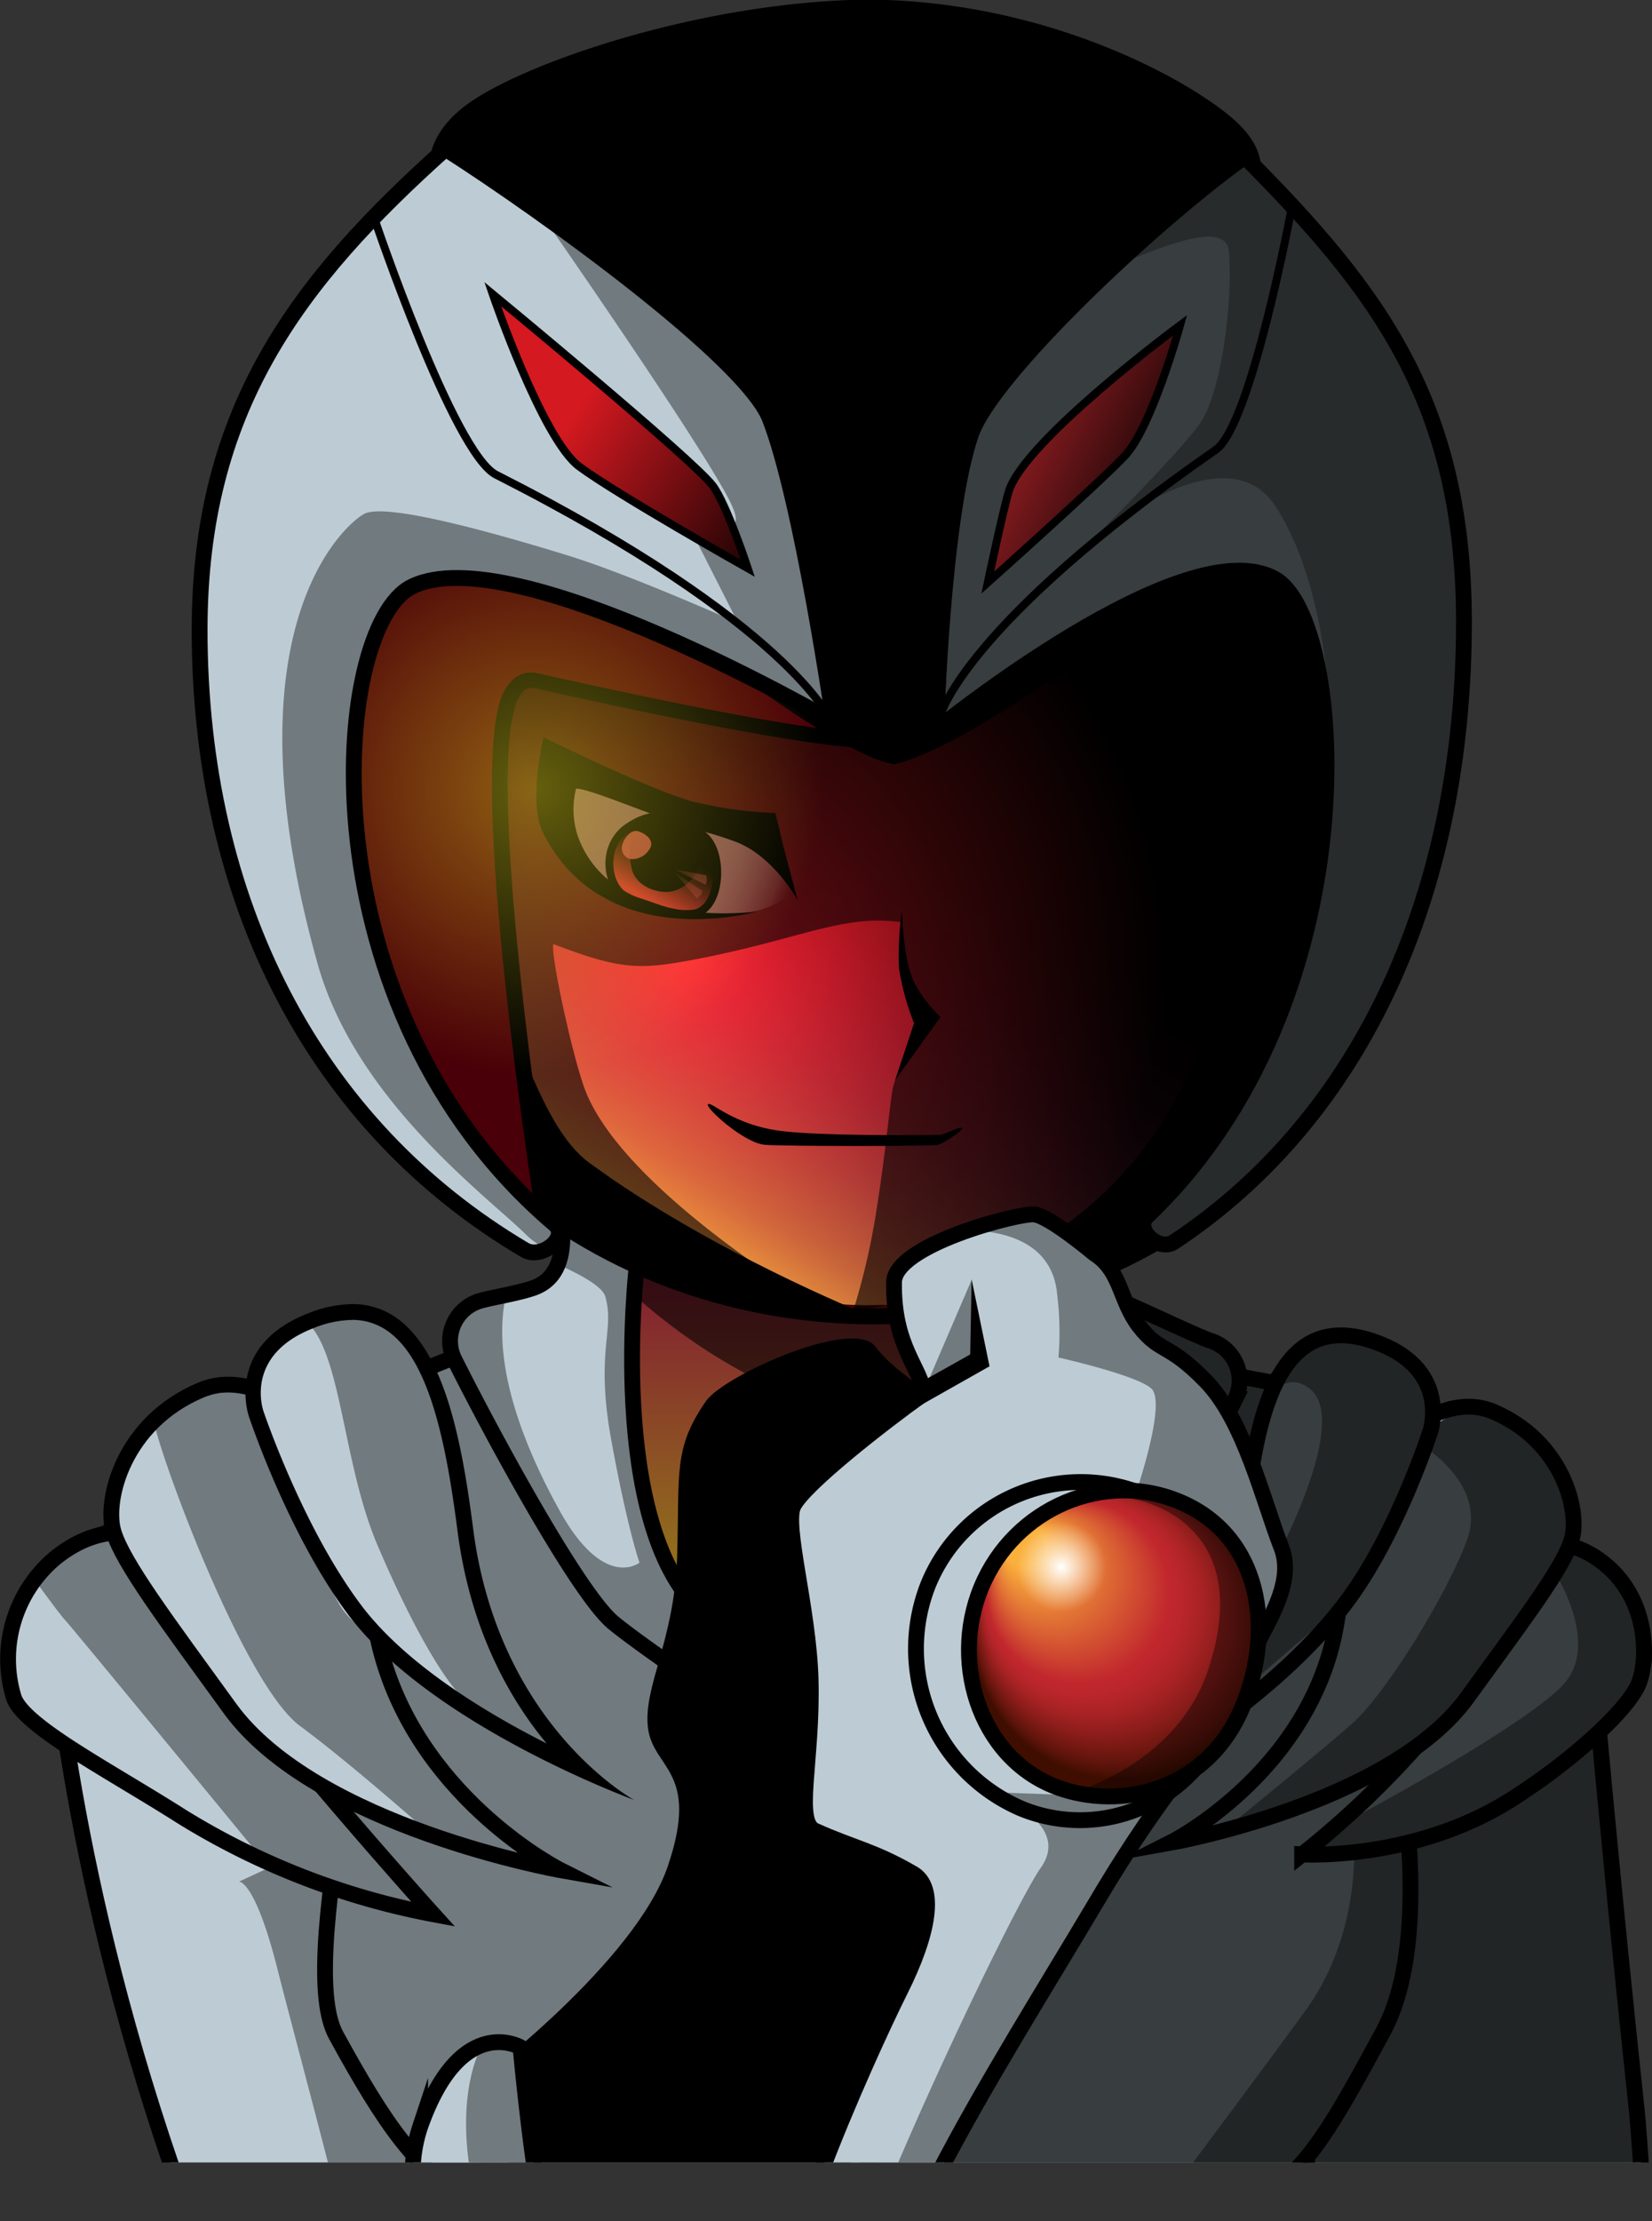 <svg xmlns="http://www.w3.org/2000/svg" xmlns:xlink="http://www.w3.org/1999/xlink" viewBox="0 0 208.89 280.76"><rect x="0" y="0" width="208.89" height="280.76" fill="#333333" stroke="none"/><defs><clipPath id="bcfb1f2d-c68b-44a5-a9f1-ce54e7221cde" transform="translate(-27.95 -1.93)"><rect x="0.77" y="1.11" width="251.23" height="274.17" style="fill:none"/></clipPath><linearGradient id="a5e5afa3-05a9-4281-9628-bbf8f98f93d2" x1="137.18" y1="213.74" x2="137.18" y2="155.13" gradientUnits="userSpaceOnUse"><stop offset="0" stop-color="#fcee21"/><stop offset="1" stop-color="#d4145a"/></linearGradient><radialGradient id="ac460d37-6c85-4357-a0f8-397077cf07b6" cx="114.33" cy="123.57" r="76.58" gradientUnits="userSpaceOnUse"><stop offset="0.01" stop-color="#ff1d25"/><stop offset="0.8"/></radialGradient><linearGradient id="ef7400bb-cd68-4975-a3fa-2dabb56fc0fd" x1="96.1" y1="150.75" x2="128.54" y2="98.01" gradientUnits="userSpaceOnUse"><stop offset="0" stop-color="#fbb03b"/><stop offset="0.01" stop-color="#fbad3c" stop-opacity="0.98"/><stop offset="0.17" stop-color="#f7884c" stop-opacity="0.72"/><stop offset="0.34" stop-color="#f4685a" stop-opacity="0.5"/><stop offset="0.49" stop-color="#f24d65" stop-opacity="0.32"/><stop offset="0.64" stop-color="#f0396e" stop-opacity="0.18"/><stop offset="0.77" stop-color="#ee2a74" stop-opacity="0.08"/><stop offset="0.9" stop-color="#ed2178" stop-opacity="0.02"/><stop offset="1" stop-color="#ed1e79" stop-opacity="0"/></linearGradient><linearGradient id="bb6d0e6c-5b01-4502-b8bd-5217bebc8940" x1="-207.33" y1="122.38" x2="-179.52" y2="109" gradientTransform="matrix(-1, 0.03, 0.03, 1, -84.11, 0.59)" gradientUnits="userSpaceOnUse"><stop offset="0" stop-color="#fff" stop-opacity="0"/><stop offset="0.03" stop-color="#fff" stop-opacity="0.14"/><stop offset="0.06" stop-color="#fff" stop-opacity="0.32"/><stop offset="0.11" stop-color="#fff" stop-opacity="0.48"/><stop offset="0.15" stop-color="#fff" stop-opacity="0.62"/><stop offset="0.2" stop-color="#fff" stop-opacity="0.74"/><stop offset="0.25" stop-color="#fff" stop-opacity="0.84"/><stop offset="0.31" stop-color="#fff" stop-opacity="0.91"/><stop offset="0.38" stop-color="#fff" stop-opacity="0.96"/><stop offset="0.47" stop-color="#fff" stop-opacity="0.99"/><stop offset="0.65" stop-color="#fff"/></linearGradient><linearGradient id="b7394583-3cb4-4709-bdf0-3f1ae65a7534" x1="-177.01" y1="179.66" x2="-167.46" y2="186.69" gradientTransform="matrix(-0.9, 0.44, 0.44, 0.9, -124.76, 26.01)" gradientUnits="userSpaceOnUse"><stop offset="0"/><stop offset="0.06" stop-color="#090202"/><stop offset="0.16" stop-color="#230708"/><stop offset="0.28" stop-color="#4c0f12"/><stop offset="0.43" stop-color="#851b1f"/><stop offset="0.57" stop-color="#c1272d"/><stop offset="0.87" stop-color="#ff1d25"/><stop offset="0.99" stop-color="#ff1d25"/></linearGradient><linearGradient id="e4add526-1a29-4c86-ab04-6da8e9e2d1cf" x1="-164.35" y1="207.04" x2="-162.19" y2="203.3" gradientTransform="matrix(-0.81, 0.58, 0.58, 0.81, -136.65, 40.02)" gradientUnits="userSpaceOnUse"><stop offset="0" stop-color="#c3474b"/><stop offset="0" stop-color="#c3474b"/><stop offset="0.5" stop-color="#c3474b" stop-opacity="0.47"/><stop offset="0.84" stop-color="#c3474b" stop-opacity="0.13"/><stop offset="1" stop-color="#c3474b" stop-opacity="0"/></linearGradient><linearGradient id="a7d1ed02-5d75-40a8-b335-edfa21122bcc" x1="-162.95" y1="207.92" x2="-160.8" y2="204.2" gradientTransform="matrix(-0.81, 0.58, 0.58, 0.81, -136.65, 40.02)" gradientUnits="userSpaceOnUse"><stop offset="0" stop-color="#c3474b" stop-opacity="0.3"/><stop offset="0.53" stop-color="#c3474b" stop-opacity="0.13"/><stop offset="1" stop-color="#c3474b" stop-opacity="0"/></linearGradient><radialGradient id="a30637d9-2c1b-4470-8ae8-ddb521ca560f" cx="67.69" cy="99.67" r="36.28" gradientUnits="userSpaceOnUse"><stop offset="0" stop-color="#fcee21"/><stop offset="0.27" stop-color="#fcee21" stop-opacity="0.72"/><stop offset="0.78" stop-color="#fcee21" stop-opacity="0.21"/><stop offset="1" stop-color="#fcee21" stop-opacity="0"/></radialGradient><linearGradient id="ebca07e3-2c01-4285-99c9-9190b692f571" x1="114.7" y1="64.99" x2="141.96" y2="45.95" gradientTransform="matrix(-0.9, 0.11, 0.12, 0.93, 273.03, -7.82)" gradientUnits="userSpaceOnUse"><stop offset="0"/><stop offset="1" stop-color="#c1272d"/></linearGradient><linearGradient id="f834d602-0e6f-478a-a0cf-5d2cb0635751" x1="101.08" y1="53.6" x2="130.01" y2="70.81" gradientTransform="matrix(1, 0.04, -0.04, 1, 2.25, -4.23)" gradientUnits="userSpaceOnUse"><stop offset="0" stop-color="#d41920"/><stop offset="1"/></linearGradient><radialGradient id="ac1df36d-06ca-4bca-98e7-e328110340da" cx="169.81" cy="208.02" fx="155.587" fy="195.636" r="18.86" gradientUnits="userSpaceOnUse"><stop offset="0.14" stop-color="#fbb03b"/><stop offset="0.61" stop-color="#c1272d"/><stop offset="0.66" stop-color="#ba262b"/><stop offset="0.74" stop-color="#a72224"/><stop offset="0.83" stop-color="#881c19"/><stop offset="0.94" stop-color="#5e140b"/><stop offset="1" stop-color="#3f0e00"/></radialGradient><radialGradient id="f01d95e4-a3c9-4ac1-a0b6-dd73a5627174" cx="134.22" cy="198.07" r="5.77" gradientUnits="userSpaceOnUse"><stop offset="0" stop-color="#fff"/><stop offset="0.21" stop-color="#fff" stop-opacity="0.76"/><stop offset="0.6" stop-color="#fff" stop-opacity="0.36"/><stop offset="0.87" stop-color="#fff" stop-opacity="0.1"/><stop offset="0.99" stop-color="#fff" stop-opacity="0"/></radialGradient></defs><g id="fb4305d4-9ea8-4655-9bce-ba2f728ee41f" data-name="Layer 2"><g id="aea8e573-2ca6-413e-8d62-a436923bdca4" data-name="Layer 26"><g style="clip-path:url(#bcfb1f2d-c68b-44a5-a9f1-ce54e7221cde)"><path d="M50.23,277.53H89.38c-1.06-4.3-2.18-9.23-3.12-13.65-3.05-14.2-5.38-26.22-5.38-26.22L34.45,206.09s1.66,30.23,15.21,69.72C49.83,276.31,50,276.89,50.23,277.53Z" transform="translate(-27.95 -1.93)" style="fill:#bdccd4;stroke:#000;stroke-miterlimit:10;stroke-width:2px"/><path d="M193.4,276.51h42.12c-.28-4-.5-6.88-.62-7.95-4.64-43.51-6.52-68.25-6.52-68.25l-37.72,24.9s.26,30.39,2,44.77Q193,273.22,193.4,276.51Z" transform="translate(-27.95 -1.93)" style="fill:#bdccd4;stroke:#000;stroke-miterlimit:10;stroke-width:2px"/><g id="ec86d454-82f6-458a-84f6-2ee5cf5605f8" data-name="suit"><path d="M137.38,276.52c-2.44.2-8.21,1-21.16,3.18-28.57,4.84-33.54,1.84-45.77-20.49-2.37-4.33-1.62-14.87,1.4-32.22,1.11-6.4-20.92-34.7-15.76-38.76,10.55-8.29,35.82-17.17,35.82-17.17l46.22-3.83L192.6,177.4s22.05,59.61,10.21,81.41c-12.05,22.19-14.08,25.73-42.66,20.89-12.94-2.19-18.71-3-21.15-3.18Z" transform="translate(-27.95 -1.93)" style="fill:#bdccd4;stroke:#000;stroke-miterlimit:10;stroke-width:2px"/><path d="M181,171.4c-1.4-.44-8.15-3.66-11.72-5.19-7.28-3.12-2.81-20.42-2.81-20.42,1.53.76-22.53-1-28.28-1.47v-.07l-.42,0-.42,0v.07c-5.74.44-41.24,3-41,3,0,0,6.6,14.55-.81,17.36-1.91.72-5.59,1.28-7,1.72a5.28,5.28,0,0,0-3.12,7.4c5.13,10.22,15.72,29.65,20.09,33.26,5.26,4.35,27.29,18.92,31.84,21.92,0,0,.16.45.42.28.27.17.42-.28.42-.28,4.56-3,26.58-17.57,31.84-21.92,4.37-3.61,9-18,14.1-28.26A5.28,5.28,0,0,0,181,171.4Z" transform="translate(-27.95 -1.93)" style="fill:#bdccd4;stroke:#000;stroke-miterlimit:10;stroke-width:2px"/><path d="M165.88,161.9l-28.7,1.83-28.71-1.83s-3.85,32.46,8,43.56c11.09,10.37,20.7,14.16,20.7,14.16s9.61-3.79,20.7-14.16C169.74,194.36,165.88,161.9,165.88,161.9Z" transform="translate(-27.95 -1.93)" style="stroke:#000;stroke-miterlimit:10;stroke-width:2px;fill:url(#a5e5afa3-05a9-4281-9628-bbf8f98f93d2)"/><path d="M108.38,165.83S122.3,179,137.87,180.77c10.19,1.16,21.19-14.05,21.19-14.05L110.3,160Z" transform="translate(-27.95 -1.93)" style="opacity:0.6"/></g><path d="M56.33,203.14c-4.58-6-13-11.07-21.42-4.25a16.67,16.67,0,0,0-5.19,17.7c1.44,3.68,11.82,9,21.26,15A93.38,93.38,0,0,0,82.72,243.9s-9.82-10.85-21-24.4C57.34,214.25,60.58,208.72,56.33,203.14Z" transform="translate(-27.95 -1.93)" style="fill:#bdccd4;stroke:#000;stroke-miterlimit:10;stroke-width:2px"/><path d="M73.46,191.71c-2-7.79-12.13-17.4-20.08-14.08-9.83,4.11-12.27,13.93-11.08,17.91s6.79,11.4,14.71,22.33c10.87,15,41.84,20.47,41.84,20.47s-17.06-8.56-22.4-26.47C74.11,204,75.45,199.58,73.46,191.71Z" transform="translate(-27.95 -1.93)" style="fill:#bdccd4;stroke:#000;stroke-miterlimit:10;stroke-width:2px"/><path d="M101.41,225.51c-8.29-3.79-21.71-10.95-28.57-20-7.54-10-12.47-24.68-12.52-24.83-.11-.34-2.61-8.1,7-11.79a14.41,14.41,0,0,1,5.12-1.07c9.48,0,12.49,13.24,14.34,27.55C88.79,210.84,96,220.39,101.41,225.51Z" transform="translate(-27.95 -1.93)" style="fill:#bdccd4"/><path d="M72.45,168.77c8.71,0,11.56,12.82,13.35,26.67,1.61,12.48,6.53,21.17,11.26,26.87-7.92-4-17.88-10.1-23.42-17.45-7.44-9.88-12.32-24.4-12.38-24.55-.24-.74-2.11-7.27,6.42-10.53a13.45,13.45,0,0,1,4.77-1m0-2A15.35,15.35,0,0,0,67,167.91c-10.68,4.09-7.6,13-7.6,13S64.31,195.8,72,206.06c10.6,14.07,36.13,23.39,36.13,23.39S91,220.14,87.78,195.19c-1.66-12.85-4.51-28.42-15.33-28.42Z" transform="translate(-27.95 -1.93)"/><path d="M213.53,203.44c3.76-5.1,10.65-9.39,17.49-3.67,5.36,4.48,5.36,11.8,4.17,14.9S227.39,224,219.67,229c-12.51,8.24-27.07,7.34-27.07,7.34A115.33,115.33,0,0,0,211,218C214.52,213.58,210.05,208.16,213.53,203.44Z" transform="translate(-27.95 -1.93)" style="fill:#bdccd4;stroke:#000;stroke-miterlimit:10;stroke-width:2px"/><path d="M198.71,193c1.77-7,10.9-15.63,18-12.65,8.83,3.7,11,12.51,10,16.09s-6.1,10.24-13.22,20.06c-9.76,13.46-37.59,18.39-37.59,18.39s15.34-7.69,20.13-23.78C198.12,204,196.92,200,198.71,193Z" transform="translate(-27.95 -1.93)" style="fill:#bdccd4;stroke:#000;stroke-miterlimit:10;stroke-width:2px"/><path d="M185.52,192.62c1.47-12.45,4.38-25.86,17-20.8,8.78,3.51,6.3,11,6.3,11s-4,12.47-10.23,21.07C190,215.71,175,224.32,175,224.32S183,213.61,185.52,192.62Z" transform="translate(-27.95 -1.93)" style="fill:#bdccd4;stroke:#000;stroke-miterlimit:10;stroke-width:2px"/><path d="M62,238l-3.83,1.78s2-.25,4.85,11c1.15,4.57,3.94,14.94,6.9,26.45h68.49l14.23-104.83-54-14.64a12.4,12.4,0,0,1-.17,4c3.24,1.43,5.61,2.85,6,4,1.27,4.34-1.28,6.9.76,18.13s3.58,15.57,3.58,15.57-4.48,3.6-10.13-6.63c-10.73-19.41-6.17-27.43-6.73-28.05-1.68.28-5.36,2.44-5.87,3.28a8,8,0,0,0-.68,4.34l-3.06,2.72s-3.92-7.06-7-7.19a29.79,29.79,0,0,0-4.71.15c.39.35-4.22.69-3.87,1,4.35,3.83,4.54,17.85,8.88,28.07s8.64,17.63,11.19,19.68-13-7.66-15.58-11.49S60.51,182,59.74,178.21c0-.12,0-.26-.06-.41-1.78,0-8,.32-10.06,1.69a9.86,9.86,0,0,0-2.21,2,4.5,4.5,0,0,0,.08.51C48.77,187.66,59,215,65.87,220.09s16.85,14,16.85,14-17.1-7.66-19.91-10.22-20.17-26-20.17-26l-1.26-3.4c-1.81.87-6.51,3.33-9.47,6.59,1.4,1.93,3.81,5.21,4.35,5.75C37,207.57,62,238,62,238Z" transform="translate(-27.95 -1.93)" style="opacity:0.4"/><path d="M234.8,276.85l-5.2-55s3.53-4.63,6.38-7.91c2-2.28.25-6.9-2-11.24a10.14,10.14,0,0,0-6.64-5.1s1.27-6.13-5.36-13.54-12.77-1.78-12.77-1.78,2.81-6.64-6.38-10.73-14.56,4.6-14.56,4.6l-3.32.51-1.27-3.57-19.92-9.71-17.87,8.43-9.4,105Z" transform="translate(-27.95 -1.93)" style="opacity:0.7"/><path d="M193.53,177.45c5.36,4.08-4.59,22.21-4.59,22.21L184.6,216l14.55-12.51,8.94-18.64s7.91,4.85,5.36,11.75-10.22,19.4-14.56,23.23-16.59,13.79-16.59,13.79L202.47,226,216,214.47l8.68-13.53s5.36,8.42,1.28,13.53-27.07,17.36-27.07,17.36l-5.61,4.08,5.87-.51s.76,11.24-6.13,20.69c-4.8,6.57-11.81,16-15.64,21.1h57.45l-5.23-55.33s5.73-3.61,6.38-7.91a22.18,22.18,0,0,0-2-11.24,10.14,10.14,0,0,0-6.64-5.1s1.27-6.13-5.36-13.54-12.77-1.78-12.77-1.78,2.81-6.64-6.38-10.73-14.56,4.6-14.56,4.6l-3.32.51-1.27-3.57-19.92-9.71-15.15,7.15,36.79,15.59S188.17,173.36,193.53,177.45Z" transform="translate(-27.95 -1.93)" style="opacity:0.4"/><g id="e5d2ff79-426e-474a-b726-a9ab99a36289" data-name="shield"><path d="M205.05,109.42c-.76,33.36-31.31,59.73-68.25,58.9S70.53,139.76,71.28,106.4,58.67,46.8,139.53,47.5C208.13,48.09,205.8,76.05,205.05,109.42Z" transform="translate(-27.95 -1.93)" style="stroke:#000;stroke-miterlimit:10;stroke-width:2px;fill:url(#ac460d37-6c85-4357-a0f8-397077cf07b6)"/><path d="M141.77,166.82c9-3.7,26.54-7.93,36.74-29.54,5.79-12.26,9.23-35.38,3.75-44.94-7.55-13.15-41.88,3.4-41.88,3.4l40.51-41.53c-7.52-12-5.41-7.85-41-8.15C59,45.36,72.38,71.59,71.63,105s28.58,61.08,65.52,61.92C138.7,166.91,140.24,166.88,141.77,166.82Z" transform="translate(-27.95 -1.93)" style="fill:url(#ef7400bb-cd68-4975-a3fa-2dabb56fc0fd)"/><path d="M87.87,122.21c5.31,7.84,8,21.85,14.56,26.68C117.74,160.13,137.36,168,137.36,168l-13.27-1-13.79-4-16.51-9.62Z" transform="translate(-27.95 -1.93)"/><path d="M189.81,80.11C185.67,74,124,88.23,124,88.23s-4.19,0-14.11-5.15c-14.58-7.55-41.54-11.4-41.54-11.4l3.24,49.7L84.13,151l45.06,14.53s-22.72-13.76-27.28-25.89c-1.62-4.34-4.34-17-4-18.38,8.08,3.09,10.59,3.27,16.83,2.15,14-2.54,19.6-6,27.22-4.9.31,0-.36,6,3,12.64.49,1-3.16,4.42-4.09,8.23-.35,1.46-.93,8.28-2,14.92a87.87,87.87,0,0,1-3.12,13.59l13.78-3.23s22.5-4.58,22.64-4.94C174.42,154.1,206.74,105,189.81,80.11Z" transform="translate(-27.95 -1.93)" style="opacity:0.6"/><path d="M69.16,127.62l-8-56.39c6.78.09,41,.55,46.76,1,4.23.33,18.55,13.49,28.15,23.22C132.27,95.2,122,93.87,95.67,88a2.76,2.76,0,0,0-.57-.06,2.47,2.47,0,0,0-1.92.94c-5.38,6.32,1.5,53.73,3.63,67.5Z" transform="translate(-27.95 -1.93)" style="fill:#4a0008"/><path d="M62.35,72.24c8.85.12,40.09.56,45.54,1,3.48.27,16,11.45,25.56,21-5.24-.61-15.95-2.37-37.57-7.22a4.13,4.13,0,0,0-.78-.08,3.42,3.42,0,0,0-2.68,1.3c-1.15,1.34-4.19,4.92-.47,39,1.11,10.15,2.51,20.07,3.42,26.21L70.1,127.16,62.35,72.24m-2.31-2,8.17,57.88L98.3,159.32S86.93,88.89,95.1,88.9a1.45,1.45,0,0,1,.35,0c30.19,6.76,39.37,7.56,42,7.56a3.94,3.94,0,0,0,1-.07s-24-24.69-30.43-25.2-48-1-48-1Z" transform="translate(-27.95 -1.93)"/></g><g id="a3266a1e-b772-4e09-8fce-98e1193d0bac" data-name="face"><g id="f75c6bdc-691b-4df4-8218-709ab8645067" data-name="r_eye"><path d="M128.36,114.57l-3.43-8.64s-17.41-3.53-22.59-6.44l-5.18-2.9s.82,11.91,2.49,14.27c2.14,3,4.23,5,8.33,5.88s5.61,1.37,9.67,1.23a28.24,28.24,0,0,0,6.87-1.16A10.92,10.92,0,0,0,128.36,114.57Z" transform="translate(-27.95 -1.93)" style="opacity:0.3;fill:url(#bb6d0e6c-5b01-4502-b8bd-5217bebc8940)"/><path id="a566fc37-31f4-4e8e-a787-cf76a304b731" data-name="R_EYE_GRADIENT" d="M107.82,115.65c4.22,1.31,4.83,1.95,7.62,1.79,3.72-.22,4.15-7.65,1.55-9.81-3.71-3.08-6.63-3.21-9.7-1.08C103.77,109,104.6,114.66,107.82,115.65Z" transform="translate(-27.95 -1.93)" style="stroke:#000;stroke-miterlimit:10;fill:url(#b7394583-3cb4-4709-bdf0-3f1ae65a7534)"/><path d="M113,114.59a4.56,4.56,0,0,0,3.46-4.27c.2-2,.58-4-3.94-4.26-5.39-.35-5.17,3.59-4.68,5.72S111.07,115,113,114.59Z" transform="translate(-27.95 -1.93)"/><path d="M107.7,110.53a2.61,2.61,0,0,0,2.56-1.62c.26-.88-.74-1.64-1.61-1.9s-1.75.78-2,1.66A1.42,1.42,0,0,0,107.7,110.53Z" transform="translate(-27.95 -1.93)" style="fill:#c3474b;opacity:0.8"/><path d="M113.26,111.82l4,.76a1.76,1.76,0,0,1,.06.55,1.34,1.34,0,0,1-.17.64Z" transform="translate(-27.95 -1.93)" style="opacity:0.36;fill:url(#e4add526-1a29-4c86-ab04-6da8e9e2d1cf)"/><path d="M113.18,112.17l3.57,2.36a.9.9,0,0,1-.24.6,2,2,0,0,1-.46.35Z" transform="translate(-27.95 -1.93)" style="fill:url(#a7d1ed02-5d75-40a8-b335-edfa21122bcc)"/><path d="M127.15,109.47l1.39,5.24.26,1s-3.08-5.68-8-7.44-2.43-.41-14.17-4.84c-6.29-2.37-5.86-1.73-5.86-1.73a10.75,10.75,0,0,0,.19,5.77c4.26,12.38,22.8,9.66,22.8,9.66s-19.41,5.63-27.17-10c-1.91-3.86.1-12,.1-12s12.77,6.33,18.63,8.06A51.23,51.23,0,0,0,126,104.7Z" transform="translate(-27.95 -1.93)"/></g><path d="M117.48,141.51c.46-.37,3.25,2.67,9.38,3.4,4.76.57,15.6.54,19.87.48.67,0,2.57-1.12,2.85-.88s-2.27,1.93-3,2.13-19.25.2-21.9,0S117,141.87,117.48,141.51Z" transform="translate(-27.95 -1.93)"/><path d="M142,117.08a38,38,0,0,0-.38,7.23,31.9,31.9,0,0,0,1.91,6.95l-2.4,7.22,5.74-8a16.31,16.31,0,0,1-3.28-4.3C142.12,123.43,142,117.08,142,117.08Z" transform="translate(-27.95 -1.93)"/></g><path d="M192.86,56.77c-8-17.2-22.81-14.24-23.38-22-.29-4,5.63,0,13.36-5.95,4.94-3.82,4.61-7.74-.29-11.67-6.48-5.2-23.37-14-44.39-14.27h-.54c-21.07.24-44,8.24-50.53,13.44-4.9,3.93-5.23,8.85-.29,12.68,7.73,6,15.65,2,15.36,5.94-.57,7.72-15.39,4.75-23.38,22C72.56,70.36,71,77.31,71.88,85a.62.62,0,0,0,1.21.1C74.56,79.74,87.24,61,96.46,67.53c11.82,8.39,35.55,28,44.52,30H141c9.13-2.39,26.58-15.65,38.27-23.94,9.22-6.54,16.78,5.95,18.25,11.26a.61.61,0,0,0,1.21-.1C199.68,77.14,199.08,70.18,192.86,56.77Z" transform="translate(-27.95 -1.93)" style="stroke:#000;stroke-miterlimit:10;stroke-width:2px"/><circle cx="67.69" cy="99.67" r="36.28" style="opacity:0.4;fill:url(#a30637d9-2c1b-4470-8ae8-ddb521ca560f)"/><path d="M189.15,75.1c-11.46-6.42-42.85,19.11-42.85,19.11s.79-26.88,4.43-37.39c2.64-7.59,22.94-26.72,34.61-35.08,16.74,16.81,27.72,31.05,27.72,58.81,0,34.18-12.87,62.62-36.67,78.38-1.93,1.27-5.08-1.64-3.38-3.26C201.67,128.38,198.31,80.23,189.15,75.1Z" transform="translate(-27.95 -1.93)" style="fill:#bdccd4;stroke:#000;stroke-miterlimit:10;stroke-width:2px"/><path d="M80,76.1c12.84-6.42,53.37,17.11,53.37,17.11s-4-27.88-8.09-38.39c-3-7.59-27.94-25.72-41-34.08C65.5,37.55,53.19,53.79,53.19,81.55c0,34.18,14.43,62.62,41.1,78.38,2.15,1.27,5.69-1.64,3.78-3.26C66,129.38,69.72,81.23,80,76.1Z" transform="translate(-27.95 -1.93)" style="fill:#bdccd4;stroke:#000;stroke-miterlimit:10;stroke-width:2px"/><path d="M189,74.94C177.53,68.51,146.14,94,146.14,94s.79-26.87,4.44-37.38c2.63-7.59,22.93-26.72,34.6-35.09,16.74,16.81,27.72,31.05,27.72,58.81,0,34.18-12.87,62.62-36.67,78.38-1.93,1.27-5.08-1.64-3.38-3.26C201.51,128.21,198.15,80.07,189,74.94Z" transform="translate(-27.95 -1.93)" style="opacity:0.7"/><path d="M152.85,75.57s1.9-9,2.66-11.53c2-6.46,21.66-21,21.66-21s-3.59,12.95-7,16.53S152.85,75.57,152.85,75.57Z" transform="translate(-27.95 -1.93)" style="stroke:#000;stroke-miterlimit:10;fill:url(#ebca07e3-2c01-4285-99c9-9190b692f571)"/><path d="M185.79,21l3.59,5.17,1.82,2.43s-5.07,27.09-9.5,30.17c-31.83,22.13-34.81,33.53-34.81,33.53s1.24-37.21,4.92-42.31S185.79,21,185.79,21Z" transform="translate(-27.95 -1.93)" style="fill:none;stroke:#000;stroke-miterlimit:10"/><path d="M212.74,80.62c0-27.76-11-42-27.72-58.81-4.19,3-9.48,8.39-14.68,13.14,4.57-1.76,12.61-5.26,13-1.25.51,5.62-.77,17.87-3.83,22S166,70.21,166,70.21,182.71,56,189.19,65.87c10.21,15.58,7.66,49,3.32,56.94-.71,1.3-1.07,3.64-2.43,5.78a70.81,70.81,0,0,1-17.39,27.15c-1.7,1.62,1.46,4.53,3.38,3.26C199.87,143.24,212.74,114.8,212.74,80.62Z" transform="translate(-27.95 -1.93)" style="opacity:0.3"/><path d="M79.38,75.74c12.84-6.42,53.37,17.1,53.37,17.1s-4-27.87-8.09-38.38C122.52,49,108.8,37.92,96.43,29.07c3.42,4.92,18.79,27.12,23.31,35.27,5.11,9.19-7.14-.77-7.14-.77l8.68,17.11s-13.5-6.06-21.58-8.55C89.36,68.94,76.6,65.49,74,66.89s-17.73,14.79-5.87,56.94C73,141.06,89.62,153.19,94.47,158a8.69,8.69,0,0,0,1.92,1.44c1.36-.7,2.25-2.18,1.07-3.17C65.35,129,69.11,80.87,79.38,75.74Z" transform="translate(-27.95 -1.93)" style="opacity:0.4"/><path d="M122.51,73.77s-2.68-8.12-4.44-10.45C115.58,60,90.25,39.11,90.25,39.11s6.25,18.3,10.94,21.79S122.51,73.77,122.51,73.77Z" transform="translate(-27.95 -1.93)" style="stroke:#000;stroke-miterlimit:10;fill:url(#f834d602-0e6f-478a-a0cf-5d2cb0635751)"/><path d="M86.09,19.05,75.32,29.64s10,29.58,15.36,32.3C127.66,80.68,133,93,133,93s-2.57-37.91-6.78-43S86.09,19.05,86.09,19.05Z" transform="translate(-27.95 -1.93)" style="fill:none;stroke:#000;stroke-miterlimit:10"/><g id="ab4222e9-4098-412d-8438-4c92f2df6516" data-name="hand"><path d="M135,276.85l17.09-49.66-14.26-33.06,10.35-14.65s-6.69-3.52-9.52-7.31-19.21,3.68-21.41,6.83c-4.22,6.05-3.35,9.08-3.68,19.72s-4.35,16.49-3.68,21.67,6.59,5.36,2.52,17.39-23.59,26.78-23.59,26.78l4,12.29Z" transform="translate(-27.95 -1.93)"/><path d="M131,233.34c4.9,2.21,7.33,2.49,12.37,5.4,3.05,1.76,2.05,7.55-1.62,14.85-2,4-6.56,13.84-10.12,23.26h14.89c5.7-11.09,14.19-24.59,20.06-34.49,9.55-16.12,14.16-19.26,15.88-23.78,3.23-8.46,9.8-15.2,7.51-21.05s-4.67-16-9.53-21-5.72-3.45-8.48-7c-2.45-3.2-2.24-7-5.66-9.15,0,0-5.63-4.74-7.58-4.94S141.07,159.28,141,164c-.14,8.28,3.58,11,3.72,14.12-5.19,3.72-15.05,11.4-16.44,14.16-1.23,2.43,1.94,13.07,2.17,22C130.71,224.63,128.37,232.15,131,233.34Z" transform="translate(-27.95 -1.93)" style="fill:#bdccd4;stroke:#000;stroke-miterlimit:10;stroke-width:2px"/><path d="M95.67,276.85c-1.08-7.2-1.9-16.13-1.9-16.13s-7.59-4.47-12.7,10.07a18.52,18.52,0,0,0-.94,6.06Z" transform="translate(-27.95 -1.93)" style="fill:#bdccd4;stroke:#000;stroke-miterlimit:10;stroke-width:2px"/><polyline points="122.86 161.72 122.68 171.21 111.48 177.49 114.63 178.64 125.12 172.71"/><path d="M183.39,217.35a19.5,19.5,0,0,1-26.25,13.22,22,22,0,0,1-11.8-28.39A20.83,20.83,0,0,1,172.92,191C183.71,195.51,184.31,213.74,183.39,217.35Z" transform="translate(-27.95 -1.93)" style="fill:#bdccd4;stroke:#000;stroke-miterlimit:10;stroke-width:2px"/><path d="M185.05,217.73c-4.17,10-14.41,13-22.66,10.39-10.2-3.23-14.51-15.56-10.35-25.56s15.64-15,25.43-10.65S189.21,207.73,185.05,217.73Z" transform="translate(-27.95 -1.93)" style="stroke:#000;stroke-miterlimit:10;stroke-width:2px;fill:url(#ac1df36d-06ca-4bca-98e7-e328110340da)"/><ellipse cx="134.22" cy="198.07" rx="5.66" ry="5.87" style="fill:url(#f01d95e4-a3c9-4ac1-a0b6-dd73a5627174)"/><path d="M161.62,165.53a39,39,0,0,1,.17,8s9.87,2.21,11.74,3.92c2.05,1.86-2.21,14-2.21,14s15.7,2.42,9.42,21.47c-4.13,12.56-18.1,15.89-18.1,15.89l-9.49-.34s10.51,3.75,6.42,9.53c-2.49,3.54-12,23-18.74,38.92h5.44c5.7-11.16,14.32-24.85,20.25-34.86,9.55-16.12,15.67-17.93,17.39-22.44,3.24-8.47,8.29-16.54,6-22.39s-4.67-16-9.53-21-5.73-3.45-8.48-7.05c-2.45-3.2-2.24-7-5.66-9.15,0,0-5.63-4.74-7.58-4.94-1-.1-5.3.85-9.44,2.39C149.22,157.56,160.81,156.36,161.62,165.53Z" transform="translate(-27.95 -1.93)" style="opacity:0.4"/><path d="M87.5,277h8.15c-1.11-7.26-2-16.5-2-16.5a6.11,6.11,0,0,0-4.74-.32l.16,0S85.48,265.62,87.5,277Z" transform="translate(-27.95 -1.93)" style="opacity:0.4"/><polygon points="122.88 161.73 117.16 175.05 123.79 171.99 122.88 161.73" style="opacity:0.4"/></g></g></g></g></svg>